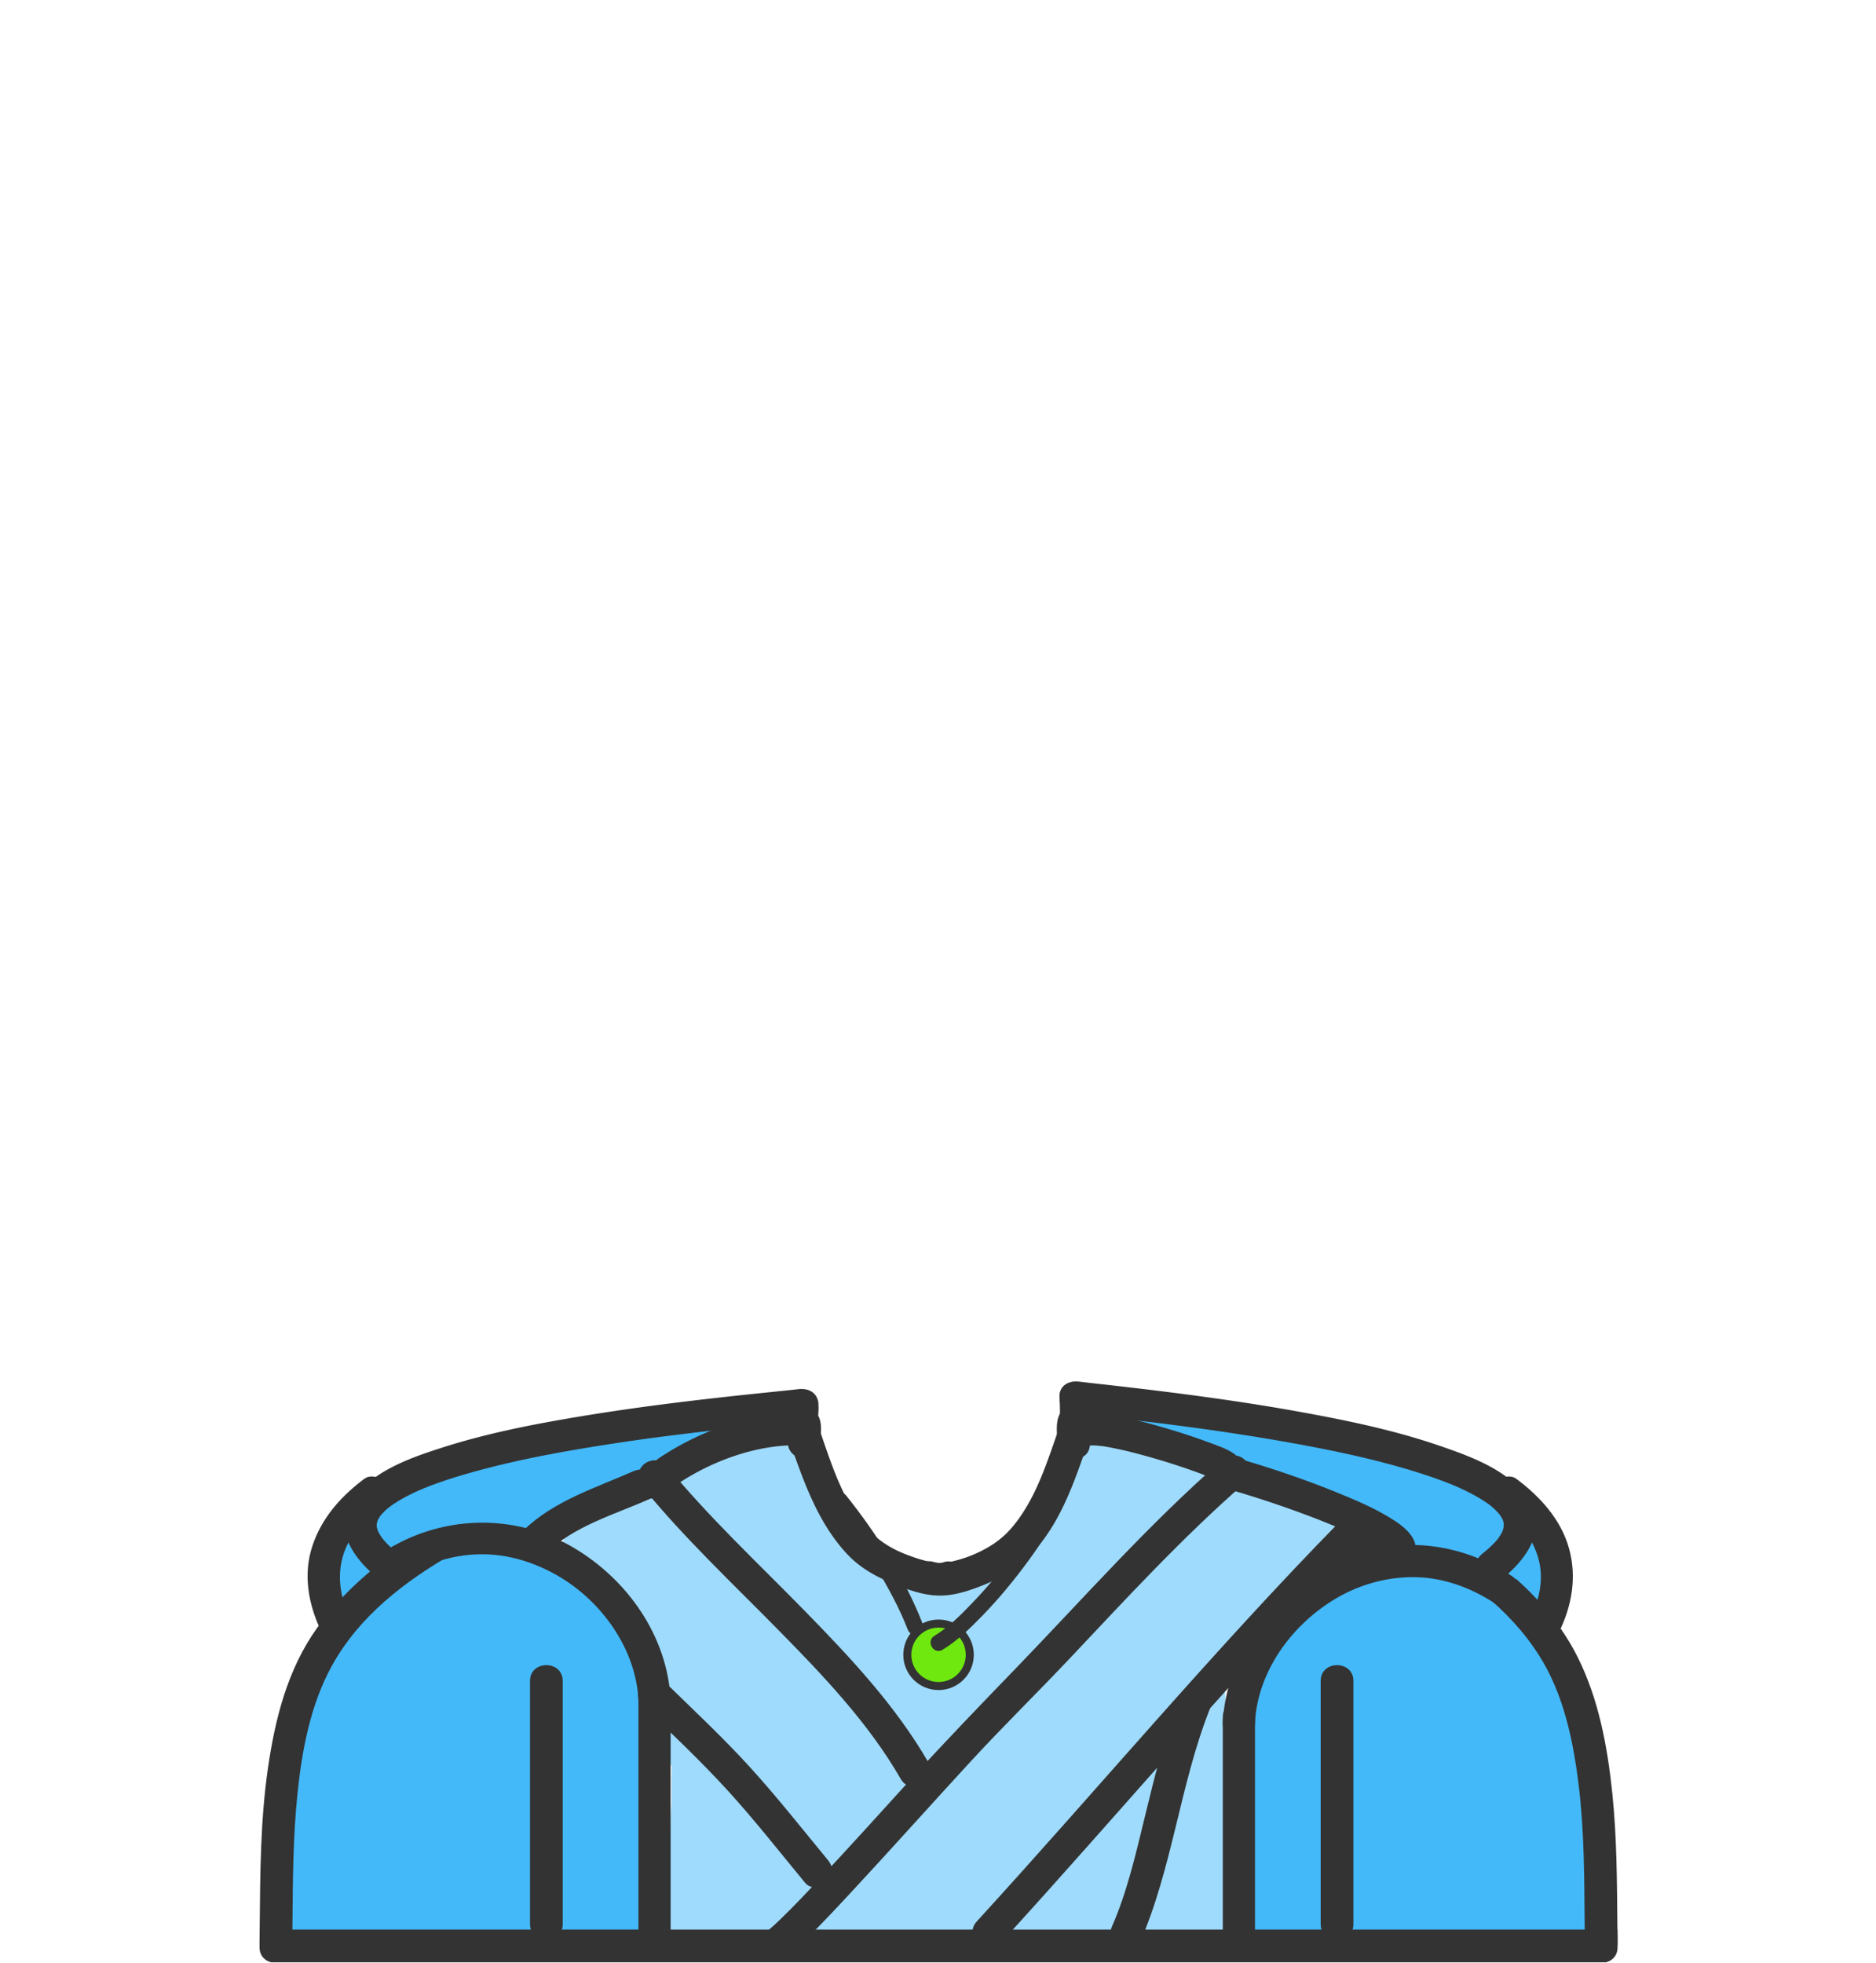 <svg width="1165" height="1219" xmlns="http://www.w3.org/2000/svg"><g fill="none"><path d="M860.177 949.814c-8.388-5.563-19.503-6.301-29.589-6.733-19.257-10.056-36.456-24.519-57.657-30.029-11.75-3.056-22.86-5.607-33.858-10.923-11.557-5.585-22.83-11.168-35.729-12.624-5.258-.593-9.713 4.57-10.12 9.443-.373.014-.748.009-1.12.027-3.493-4.837-10.938-7.183-15.585-1.754-12.613 14.738-27.611 28.669-35.451 46.755-1.331 3.073-1.735 6.283-.544 9.155a211.526 211.526 0 0 0-2.127 4.129c-2.795 2.804-5.594 5.604-8.444 8.358a171.63 171.63 0 0 1-6.758 6.198 8.94 8.94 0 0 0-3.215-.441c-1.314-1.785-3.167-3.146-5.366-3.623-11.857-2.569-25.915 3.394-35.255 12.714-12.672-4.987-25.789-8.533-39.347-6.855a42.672 42.672 0 0 1-3.16-2.361 125.865 125.865 0 0 1-10.327-9.562c-1.995-2.069-2.798-3.001-4-4.778a15.923 15.923 0 0 1-.737-1.216c.513-5.795-3.889-9.735-8.74-10.589-3.208-6.863-6.434-13.68-10.339-20.156-1.681-6.092-3.577-12.11-6.456-17.653.515-1.235.734-2.65.526-4.245a39.973 39.973 0 0 0-.449-2.689l.086-.012c-.642-3.79-.8-7.699-1.354-11.513-.639-4.396-5.706-7.459-9.796-7.459a9.706 9.706 0 0 0-6.415 2.366c-3.844-.188-7.884.716-11.55 1.891-1.814.354-3.483 1.037-5.096 1.852-6.396 2.537-12.538 5.688-18.731 8.667-1.446.695-2.9 1.37-4.363 2.03l-.522.237-.354.144a57.578 57.578 0 0 1-2.346.88c-3.682-4.434-10.455-6.307-14.696-.868a94.682 94.682 0 0 0-1.57 2.07.077.077 0 0 1-.019-.014l-.157.256c-3.188 4.345-5.975 8.869-8.541 13.516a64.683 64.683 0 0 0-2.548 4.788c-2.148 4.171-4.171 8.42-6.185 12.714-5.924-1.108-12.178-1.085-18.073-.75-8.601.49-17.437 1.875-25.191 5.79-3.809 1.923-5.502 6.684-4.811 10.872-1.116 1.252-2.083 2.637-2.814 4.202-2.918 6.259-2.409 13.993 3.203 18.646 3.74 3.101 8.295 4.412 12.938 4.35 9.769 13.54 19.325 27.231 29.537 40.442a510.134 510.134 0 0 0 5.535 7.015c2.027 16.076 4.483 32.092 7.581 48.001 1.719 8.829 3.244 18.537 7.156 26.891-.325 7.715-.286 15.464-.25 23.206-.413 4.901-.713 9.809-.766 14.726-3.851 13.584-4.971 28.218-4.099 41.368.189 2.843 1.386 5.156 3.112 6.84.021 6.295.121 12.593.275 18.896.135 5.534 4.519 10.158 10.159 10.158 5.742 0 9.192-4.246 10.047-9.413.125-.037.246-.088.369-.133.438 2.683 1.967 5.188 4.773 6.804 9.965 5.739 21.207 7.289 32.548 6.431 11.489-.867 22.45-4.484 33.828-5.84a112.37 112.37 0 0 1 6.73-.585 8.761 8.761 0 0 0 2.465 1.019c10.935 2.581 24.374 3.338 36.145.228 2.652.15 5.303.277 7.955.358 15.215 10.04 35.68 4.005 52.327-.38 25.306-1.186 50.394-5.891 75.754-6.529 10.532.977 21.035 1.354 31.443-1.555 2.03 3.944 6.483 6.857 11.729 5.847.491-.095.984-.2 1.479-.308 4.11 2.67 10.238 2.166 13.641-1.514.613.116 1.224.264 1.829.466 4.819 1.617 11.667-1.824 12.497-7.095 6.896-43.838 3.199-88.002 1.04-132.057-.075-1.522-.418-2.86-.952-4.031a641.016 641.016 0 0 0-1.057-22.67c4.928-7.465 9.866-14.914 15.078-22.132 11.578-11.303 23.856-22.296 32.274-36.116 2.094-3.438 1.729-7.922-.579-11.118.117-.122.229-.247.346-.37a11.173 11.173 0 0 0 1.708-2.447c1.869-.323 3.741-.615 5.612-.846 7.063-.869 14.183-1.066 21.302-.909l.098.041c1.723.679 3.534.648 5.237.142 4.585.208 9.163.527 13.718.899 10.782.878 12.886-13.789 5.128-18.933zM503.496 1159.09c-9.731-11.081-19.105-22.464-27.516-34.534a231.056 231.056 0 0 1 9.97 3.659 7.793 7.793 0 0 0 2.271.528c5.835 7.919 11.685 15.826 17.901 23.459a53.821 53.821 0 0 0-2.626 6.888z" fill-opacity=".511" fill="#43B9F9"/><path d="M503.962 871.63c-.583.456-1.172.899-1.763 1.341.608.936 1.199 1.729 1.763 2.292 3.557 3.557 4.37-7.051 0-3.633z" fill="#54361F"/><path d="M985.048 1179.753c.63-1.152 1.347-2.229 2.035-3.38 2.337-3.908 1.769-7.77-.323-10.602 1.658-22.561-.527-45.03-5.618-67.036 3.241-3.143 4.679-8.694 1.878-12.533a286.068 286.068 0 0 1-3.94-5.546c.523-1.236.752-2.649.587-4.225-1.258-11.877-5.37-22.292-10.999-31.928-1.768-6.559-3.445-13.149-5.618-19.537-1.828-5.368-7.436-7.658-12.25-6.932a37.573 37.573 0 0 0-1.876-1.614 11.856 11.856 0 0 0-2.252-1.413c-3.611-4.293-7.234-8.575-10.72-12.925-.112-.181-.211-.367-.34-.538a54.333 54.333 0 0 0-2.352-2.88 190.845 190.845 0 0 1-4.421-5.924c-1.933-2.706-4.6-4.6-7.695-4.968-7.048-5.023-15.161-8.94-23.155-10.457.041-.37.067-.743.067-1.122-.003-4.454-.181-8.965-.979-13.23a1406.29 1406.29 0 0 0 15.152 7.104c1.704.786 3.48 1.239 5.22 1.272a130.916 130.916 0 0 1 4.438 3.536 104.294 104.294 0 0 1 6.12 5.52c.206.757.493 1.52.896 2.281 3.05 5.779 7.181 10.949 11.747 15.602 5.727 5.837 17.064 1.574 17.638-5.938 6.193-1.092 10.236-8.445 7.122-15.177-.316-.683-.654-1.352-.992-2.021.129-2.533-.64-5.186-2.627-7.484-1.537-1.775-3.271-3.326-5.115-4.742a118.82 118.82 0 0 0-4.366-5.417 10.149 10.149 0 0 0-.55-.579c.683-4.04-1.413-7.943-4.894-10.492-19.795-14.508-36.489-33.924-60.252-41.851a147.95 147.95 0 0 0-7.771-3.519c-4.226-1.766-8.546-3.264-12.832-4.842a32.302 32.302 0 0 1-5.679 1.116c-11.654 1.234-24.086-2.066-35.177-6.813-6.53 2.864-14.325 2.584-21.098-.993a113.427 113.427 0 0 0-4.495-2.248c-.939-.351-3.873-1.536-4.539-1.764-3.927-1.337-7.895-2.548-11.919-3.56-8.627-2.17-17.427-4.073-26.22-5.443-13.393-2.087-26.313-6.133-39.345-9.745-5.306 3.249-11.992 4.31-18.655 3.079-7.92-1.464-15.413-4.537-23.333-6-2.789-.516-5.293-1.671-7.469-3.274-.905 1.429-1.442 3.092-1.598 4.8-.255.332-.49.672-.7 1.027-2.336 3.99-1.542 6.761 1.433 10.126 1.013 1.456 1.99 2.931 3.204 4.249 3.679 3.992 9.781 3.663 13.765.505 1.162-.734 2.396-1.348 3.626-1.965a8.029 8.029 0 0 0 1.285-.817c11.611 3.435 22.861 8.047 34.51 11.406 2.575 1.516 5.293 2.778 8.188 3.98 2.077.863 4.301.645 6.305-.23 6.102 1.774 12.331 3.034 18.573 4.252a185.472 185.472 0 0 1 14.021 8.011c10.166 6.43 21.994 10.181 33.155 14.467 11.288 4.336 21.963 9.722 33.564 13.3 3.471 1.07 6.96 2.074 10.45 3.072.355.219.719.447 1.073.664 7.444 4.533 15.046 8.791 22.75 12.86-1.356 3.555-.999 7.783 2.116 10.86a12.34 12.34 0 0 0 .234 2.519c.4 2.004.819 3.996 1.289 5.973-.087-.055-.164-.124-.252-.175-5.089-2.981-10.708-.866-13.898 3.646-.717 1.013-1.445 2.153-2.206 3.322-11.427-4.696-24.087 1.276-33.862 8.503-2.522-3.021-6.75-5.112-10.687-3.626-22.269 8.406-29.199 35.861-33.358 56.88-6.057 30.599-12.386 61.919-6.923 93.101.445 2.548 1.848 4.414 3.709 5.625-4.838 10.18-4.102 22.342-2.887 33.255.79 7.076 2.147 14.016 3.117 20.975-3.715 6.864-.609 14.715 2.504 21.134 3.999 8.249 15.066 5.493 18.131-1.558 3.634.802 7.664-.25 10.154-3.44 4.844 1.05 9.761 1.592 14.34.186a11.659 11.659 0 0 0 1.658-.668c1.284.668 2.771 1.054 4.445 1.03 7.666-.104 15.179-1.376 22.667-2.793 4.537-.1 9.068-.316 13.566-.781 6.534 6.084 16.241 8.69 24.729 10.322 9.521 1.832 19.506 2.753 29.104 1.016 5.265-.952 8.243-7.076 7.21-11.971 3.65.412 7.325.704 11.01.882 13.594 3.042 27.452 5.032 40.702.932 5.927-1.834 8.848-8.319 6.692-13.654a10.4 10.4 0 0 0-.183-1.056c1.103-2.554 1.092-5.4-.122-8.093.09-.714.176-1.429.269-2.144.042-.301.071-.529.094-.727zM491.5 871.5c-7.455.14-14.899.013-22.34-.252-1.417.134-2.834.273-4.247.444-.484.059-.846.101-1.124.133-2.796.408-5.589.833-8.381 1.271-8.115 1.271-16.242 2.509-24.409 3.404l-.644.069-.586.102c-1.794.308-3.587.623-5.375.972-2.98.582-5.954 1.201-8.938 1.763-15.222 2.863-30.26 3.89-45.68 4.695-3.508.183-7.026.297-10.528.587-1.164.097-7.038.98-.934-.044-1.708.286-3.551.49-5.202 1.035-7.337 2.421-13.117 4.899-21.112 5.321-3.135.165-6.142-.438-8.887-1.625a199.774 199.774 0 0 0-11.935 7.986c-1.627-1.026-3.503-1.668-5.388-1.76-9.32-.456-22.271 3.679-29.64 11.396-7.135 3.005-13.743 8.256-19.533 13.375-7.017 2.07-13.664 6.888-19.099 11.744-10.655 1.069-19.298 10.269-24.962 20.171-6.558 11.464-13.497 29.613-8.67 42.862l.07-.03c.279.815.596 1.634.954 2.457 4.587 10.542 22.492 2.945 18.567-7.828-.638-1.753-.719-3.915-.498-6.123.062.006.122.016.184.02 9.133.612 15.945-5.412 20.921-13.334 1.671-.703 3.3-1.52 4.88-2.441-2.886 4.831-5.064 10.009-5.494 15.616-11.161 11.452-20.654 24.594-31.555 36.32-.26.279-.499.564-.722.854-1.385.467-2.749 1.284-4.02 2.533-4.468 4.396-7.787 9.777-10.459 15.54-2.779 1.18-5.06 3.489-5.698 6.552-4.219 20.276-13.342 39.167-16.931 59.6-.351 1.994-.254 3.991.283 5.8-1.525 4.914-2.685 9.962-3.355 15.187-.566 4.403 3.519 8.713 7.458 9.796.794.218 1.557.327 2.297.36-.735 6.348-1.316 12.708-1.366 19.108-.028 3.551.111 7.439.75 11.222a9.044 9.044 0 0 0-1.012 4.213c.077 12.487 1.507 24.966 3.75 37.24.802 4.392 5.581 7.459 9.796 7.459 6.008 0 9.538-4.657 10.159-10.158.061-.537.107-1.074.156-1.608a10.148 10.148 0 0 0 4.599-4.273c.174-.1.34-.21.508-.319 2.227 3.512 5.102 6.563 8.596 7.868 4.139 2.608 9.936 3.501 14.432 3.927 22.103 2.084 43.801-3.389 65.849-3.563 3.604-.028 6.209-1.583 7.828-3.814.105.02.201.049.307.064 20.919 3.198 42.787 1.027 62.985 8.127 2.782.978 5.257.676 7.257-.415 5.954 2.921 14.875.103 15.071-8.456 4.956 1.057 10.516-1.233 11.841-7.027a98.61 98.61 0 0 0 1.183-6.181c1.59-1.797 2.573-4.139 2.567-6.679-.035-13.211-.742-26.396-1.395-39.583 1.981-1.715 3.347-4.143 3.426-7.148.54-20.467-2.669-40.656-4.741-60.955-.354-3.459-1.92-6.579-4.515-8.422-.234-1.99-.471-3.98-.71-5.97.316-.245.621-.5.895-.773 6.692-6.697 3.128-20.387 1.258-28.631-2.129-9.387-5.982-18.535-10.729-26.886-8.271-14.551-21.485-27.824-37.721-32.906-8.987-5.402-18.765-9.391-29.072-10.19-2.259-.176-4.552.77-6.353 2.244l-1.101-.498c10.021-7.243 18.632-17.139 28.416-24.243 3.406-2.473 7.004-4.669 10.823-6.444 3.477-1.616 11.327-.711 16.233-1.484 5.325-.84 9.519-3.196 13.213-7.098.985-1.04 1.892-2.145 2.878-3.182-.282.351.102.13.343-.096.707-.05 1.764-.186 1.919-.175 6.481.383 9.73-4.403 9.787-9.427a58.467 58.467 0 0 1 2.159-1.643 824.195 824.195 0 0 1 17.92-7.409c5.215-.973 10.527-1.429 15.765-2.307 8.345-1.399 16.24-5.213 24.042-8.319 3.805-1.517 7.952-3.209 12.178-4.227 5.438.321 10.879.583 16.345-.557 4.09-.855 6.469-4.166 7.113-7.839.317-.242.956-.747 1.132-.872 2.247-1.573 4.476-3.119 6.665-4.752-.632-.973-1.285-2.103-1.951-3.307a23.97 23.97 0 0 1-8.746 1.836z" fill="#43B9F9"/><circle stroke="#333" stroke-width="5" fill="#6EE80F" cx="582.841" cy="1027.663" r="19.397"/><path d="M585.314 1024.534c9.372-5.669 17.445-13.632 25.024-21.448 10.226-10.548 19.591-21.947 28.267-33.796 8.179-11.17 15.779-23 21.296-35.731 3.834-8.848 7.591-19.569 4.587-29.221-1.909-6.137-11.564-3.517-9.643 2.658 2.383 7.656-1.537 17.098-4.787 24.232-5.507 12.092-12.98 23.308-20.81 34-7.933 10.834-16.676 21.108-25.981 30.786-6.953 7.231-14.362 14.66-23 19.885-5.508 3.332-.485 11.982 5.047 8.635zm-11.924-15.129c-11.24-28.979-28.632-56.572-48.017-80.768-4.033-5.033-11.061 2.091-7.071 7.07 9.302 11.61 17.526 24.089 25.214 36.813 7.633 12.634 14.884 25.759 20.231 39.543 2.306 5.946 11.978 3.363 9.643-2.658zm431.007 185.861c-.255-27.135-.337-54.289-3.12-81.313-2.985-28.994-8.422-58.709-21.597-84.949-9.422-18.77-22.726-34.701-38.18-48.486-6.442 3.634-13.339 6.988-20.337 9.24 13.384 11.003 25.295 23.606 34.702 38.444 15.148 23.872 21.091 52.612 24.484 80.326 3.516 28.75 3.495 57.794 3.729 86.737.03 3.615.07 7.232.11 10.839.072 5.323 3.455 8.482 7.459 9.478 1.848.468 3.818.458 5.646 0 3.973-.995 7.274-4.154 7.213-9.478-.038-3.616-.079-7.223-.109-10.838z" fill="#333"/><path d="M1004.508 1209.152c.062 5.324-3.24 8.482-7.213 9.479H168.389c-3.972-.996-7.274-4.154-7.213-9.479.041-3.606.081-7.224.112-10.84h843.11c.029 3.617.07 7.224.11 10.84z" fill="#333"/><path d="M820.147 1043.899v151.009c0 13.103 20.318 13.103 20.318 0v-2.01c0-13.104-20.318-13.104-20.318 0v2.01c0 13.103 20.318 13.103 20.318 0v-151.009c.001-13.102-20.318-13.102-20.318 0zm-491.014 0v151.009c0 13.103 20.318 13.103 20.318 0v-2.01c0-13.104-20.318-13.104-20.318 0v2.01c0 13.103 20.318 13.103 20.318 0v-151.009c0-13.102-20.318-13.102-20.318 0zm-75.256-85.88c-21.755 14.394-41.527 31.446-56.952 52.954-18.418 25.682-26.19 56.757-30.609 87.621-4.591 32.04-4.724 64.376-5.028 96.672-.031 3.615-.071 7.232-.112 10.839-.061 5.323 3.241 8.482 7.213 9.478 1.828.458 3.799.468 5.648 0 4.002-.995 7.385-4.154 7.457-9.478.041-3.616.082-7.224.111-10.839.244-27.135.335-54.289 3.119-81.313 2.794-27.155 8.137-55.601 21.496-79.697 16.91-30.539 44.909-52.079 74.937-69.372-9.176-1.774-18.362-3.955-27.28-6.865z" fill="#333"/><g fill="#333"><path d="M759.002 906.723c-45.902 40.037-86.063 85.765-128.315 129.485-21.89 22.649-43.663 45.214-64.864 68.531-19.432 21.372-38.771 42.834-58.547 63.889-7.333 7.808-14.716 15.586-22.41 23.042-2.441 2.364-4.922 4.697-7.54 6.867-1.995 1.652 1.112-.82.358-.258-.376.281-.764.545-1.158.799-2.06 1.324 2.622-.664 3.079-.606-5.422-.686-10 5.067-10 10 0 5.969 4.593 9.316 10 10 7.621.964 16.012-9.342 20.773-13.995 10.28-10.047 20.067-20.606 29.843-31.141 24.409-26.303 48.297-53.083 72.604-79.479 20.088-21.814 41.289-42.529 61.638-64.1 35.215-37.329 69.953-75.114 108.681-108.892 4.11-3.585 3.656-10.486 0-14.143-4.048-4.048-10.038-3.578-14.142.001z"/><path d="M399.393 923.913c25.639 31.306 55.244 59.136 83.579 87.938 28.045 28.507 56.302 58.027 76.376 92.89 6.432 11.171 23.717 1.103 17.27-10.094-20.345-35.332-48.79-65.554-77.143-94.532-29.044-29.684-59.585-58.163-85.939-90.344-3.458-4.223-10.576-3.566-14.143 0-4.138 4.138-3.451 9.929 0 14.142zm432.749 20.904c-78.308 79.915-150.052 165.845-225.518 248.374-8.683 9.496 5.422 23.68 14.143 14.143 75.466-82.529 147.209-168.46 225.518-248.374 9.028-9.215-5.105-23.366-14.143-14.143z"/><path d="M732.05 1055.894c-9.287 23.451-15.158 48.039-21.127 72.49-5.618 23.015-10.967 46.586-20.531 68.355-2.192 4.99-1.513 10.694 3.588 13.682 4.291 2.514 11.488 1.405 13.682-3.588 20.491-46.641 24.955-98.352 43.674-145.623 2.01-5.075-2.158-10.974-6.984-12.301-5.689-1.564-10.297 1.921-12.302 6.985zm-332.657 3.458c17.71 17.294 35.838 34.294 52.526 52.596 16.782 18.406 32.194 38.094 48.043 57.292 3.475 4.208 10.564 3.577 14.143 0 4.126-4.127 3.467-9.943 0-14.143-15.854-19.202-31.295-38.85-48.044-57.291-16.649-18.332-34.82-35.307-52.525-52.597-9.23-9.012-23.383 5.119-14.143 14.143z"/><path d="M416.464 1201.787V1052.28c0-12.897-20-12.897-20 0v149.507c0 12.898 20 12.898 20 0z"/><path d="M416.464 1055.511c-2.041-39.425-26.73-74.567-60.228-94.349-37.394-22.082-83.281-20.406-119.385 3.426-10.71 7.07-.704 24.397 10.095 17.27 15.436-10.189 32.641-16.371 51.23-16.631 16.886-.236 33.374 4.813 47.966 13.205 27.554 15.846 48.695 45.638 50.323 77.079.663 12.831 20.666 12.895 19.999 0zm362.895 149.225v-138.233c0-12.897-20-12.897-20 0v138.233c0 12.898 20 12.898 20 0z"/><path d="M779.359 1069.734c1.643-31.715 22.857-60.86 50.323-77.08 14.146-8.354 30.232-12.976 46.613-13.204 18.97-.266 36.892 6.273 52.583 16.631 10.799 7.128 20.805-10.199 10.094-17.27-18.289-12.073-39.356-19.055-61.324-19.361-20.336-.285-40.529 5.853-58.06 15.935-33.604 19.325-58.205 55.26-60.229 94.35-.668 12.895 19.336 12.829 20-.001zM495.644 862.729c4.78-.646.593-.093-.592.045-1.456.17-2.914.328-4.372.484-3.757.404-7.516.787-11.275 1.174-10.643 1.095-21.284 2.205-31.918 3.391-29.258 3.262-58.476 7.041-87.521 11.859-28.838 4.783-57.766 10.436-85.634 19.392-19.638 6.311-43.276 14.552-55.499 32.372-13.264 19.34 2.86 38.777 18.018 50.412 4.336 3.328 11.187.672 13.682-3.588 3.017-5.149.728-10.369-3.587-13.682 2.133 1.638-1.289-1.076-1.831-1.534a74.853 74.853 0 0 1-2.911-2.607 53.79 53.79 0 0 1-5.099-5.498c2.147 2.666-.062-.162-.519-.852a31.05 31.05 0 0 1-1.427-2.419c-.21-.392-.402-.792-.592-1.193-.769-1.615.983 2.451.342.814a21.213 21.213 0 0 1-.833-2.711c-.649-2.667-.042.221-.062.004a17.09 17.09 0 0 1-.039-2.229c.105-2.851-.462 2.321-.041.108.162-.849.414-1.679.696-2.494.728-2.104-1.238 2.516.054-.051.356-.706.768-1.383 1.194-2.049.22-.343.457-.676.692-1.009 1.002-1.414-1.642 2.063-.544.693a33.302 33.302 0 0 1 2.044-2.286c1.318-1.367 2.76-2.611 4.241-3.798-2.76 2.212.18-.102.86-.581a73.205 73.205 0 0 1 3.17-2.094c4.296-2.705 8.856-4.98 13.479-7.068.669-.302 4.688-2.007 1.938-.858a194.113 194.113 0 0 1 3.883-1.562 234.034 234.034 0 0 1 8.929-3.265c6.234-2.153 12.554-4.055 18.906-5.829 28.908-8.077 58.603-13.347 88.247-17.869 16.011-2.442 26.59-3.848 42.108-5.76 12.562-1.547 25.14-2.961 37.726-4.302 13.133-1.398 26.313-2.508 39.403-4.276 5.413-.731 8.282-7.586 6.984-12.301-1.589-5.776-6.903-7.713-12.3-6.983z"/><path d="M226.185 918.413c-14.907 11.168-27.139 25.057-32.65 43.157-5.301 17.41-1.71 35.74 6.095 51.744 2.388 4.897 9.249 6.185 13.682 3.588 4.961-2.906 5.977-8.782 3.587-13.682-5.591-11.464-7.52-23.959-4.079-36.333 3.543-12.745 13.074-23.426 23.459-31.205 4.353-3.262 6.58-8.574 3.587-13.682-2.518-4.3-9.308-6.863-13.681-3.587zm439.113-41.039c17.201 2.33 34.499 3.969 51.729 6.08 6.435.789 12.866 1.608 19.294 2.457l2.44.324c2.768.369-2.154-.291.632.085a1728.482 1728.482 0 0 1 16.128 2.258c15.015 2.171 29.998 4.561 44.932 7.23 28.944 5.177 57.947 11.248 85.886 20.533 5.892 1.958 11.721 4.108 17.452 6.498-2.688-1.12 1.371.616 2.037.915 1.213.544 2.416 1.11 3.615 1.685a126.195 126.195 0 0 1 7.234 3.768 91.4 91.4 0 0 1 5.895 3.62 75.828 75.828 0 0 1 2.646 1.863c.551.404 2.099 1.645-.377-.303.526.414 1.04.845 1.551 1.277a43.43 43.43 0 0 1 4.054 3.926c.598.657 2.608 3.306.368.333.58.77 1.104 1.579 1.599 2.406.34.566.642 1.155.931 1.749 1.039 2.125-.917-2.458-.13-.257.211.591.376 1.197.527 1.806.661 2.654.029-.403.061-.088.119 1.207-.328 5.588.23 1.484-.199 1.463-.615 2.888-1.124 4.271-.353.959 1.184-2.493-.042-.006a29.57 29.57 0 0 1-1.118 2.016c-.417.7-.877 1.375-1.343 2.043-1.372 1.964 1.4-1.621-.704.881-1.395 1.656-2.927 3.191-4.503 4.673a71.54 71.54 0 0 1-2.437 2.168c-.539.464-3.957 3.168-1.808 1.519-4.315 3.313-6.604 8.532-3.588 13.682 2.495 4.26 9.346 6.916 13.682 3.588 15.585-11.964 30.68-30.911 17.991-50.659-11.643-18.122-35.847-26.754-55.164-33.393-27.692-9.516-56.601-15.544-85.36-20.787-29.111-5.307-58.43-9.449-87.79-13.107-10.97-1.366-21.951-2.641-32.937-3.88-3.959-.446-7.919-.887-11.877-1.339a731.89 731.89 0 0 1-4.429-.516c-1.212-.146-5.7-.743-.867-.088-5.397-.731-10.712 1.208-12.301 6.984-1.297 4.716 1.572 11.569 6.985 12.301z"/><path d="M931.62 935.683c10.577 7.925 19.564 18.416 23.458 31.205 3.706 12.171 1.409 25.079-4.079 36.333-2.39 4.899-1.374 10.775 3.588 13.682 4.434 2.597 11.293 1.31 13.682-3.588 7.949-16.3 11.018-34.04 6.096-51.744-5.019-18.049-18.004-32.185-32.65-43.157-4.373-3.276-11.162-.713-13.682 3.588-2.993 5.106-.766 10.419 3.587 13.681zm-592.345 28.789c17.211-16.813 42.475-23.983 64.009-33.485 4.989-2.201 6.104-9.385 3.587-13.682-2.984-5.095-8.695-5.788-13.682-3.588-22.984 10.143-49.368 18.355-68.057 36.612-9.237 9.025 4.915 23.156 14.143 14.143z"/><path d="M412.263 927.721c21.214-16.66 50.159-28.848 77.248-30.089 12.842-.588 12.899-20.591 0-20-32.828 1.504-65.757 15.817-91.39 35.946-4.294 3.373-3.507 10.635 0 14.143 4.197 4.196 9.859 3.363 14.142 0zm245.693-59.99c.183 3.957.426 7.948.184 11.908-.11 1.15-.048.715.188-1.306l-.071.3a8.732 8.732 0 0 1 2.236-3.751c-4.787 5.399 10.729-8.438 1.375-1.215-7.174 5.541-5.578 14.518-5.097 22.611.762 12.814 20.767 12.889 20 0-.231-3.896-.525-7.822-.365-11.728.091-1.146.018-.7-.221 1.339-.148.984-2.811 3.956-4.134 4.979-1.078.832-3.004 1.25-2.015.851 2.93-1.18 2.035-.694 4.506-2.622 5.531-4.316 3.684-15.511 3.413-21.366-.593-12.84-20.596-12.898-19.999 0z"/><path d="M658.145 885.492c-7.643 21.576-14.504 44.998-29.502 62.838-6.538 7.777-14.153 12.689-23.352 16.769-4.698 2.084-9.818 3.624-14.852 4.797-2.571.599-3.217.667-5.415.801-1.025.063-2.05.021-3.073-.029 1.982.098-1.189-.353-1.72-.532-12.245-4.164-17.457 15.158-5.316 19.285 11.001 3.74 24.167-.522 34.492-4.548 11.552-4.504 21.808-10.296 30.521-19.238 19.735-20.256 28.294-48.83 37.501-74.825 1.821-5.142-2.015-10.934-6.984-12.301-5.541-1.526-10.482 1.849-12.3 6.983zm-169.843-10.229c-.317 6.697-1.952 16.136 4.975 20.214 4.66 2.744 11.81 1.082 14.058-4.124.46-1.066.914-2.098 1.305-3.179.056-.156.114-.312.174-.466-.597 1.547-.906 2.72-2.265 3.859l-4.413 2.571.042-.01-7.706-1.008.04.021-3.588-3.587c-.818-2.328-1.121-3.031-.91-2.111-.265-2.359-.364-3.025-.295-1.998.043.718.016 1.441.002 2.159-.054 2.747-.238 5.494-.404 8.236-.33 5.446 4.798 10 10 10 5.701 0 9.67-4.562 10-10 .387-6.39 2.273-16.271-4.75-19.989-4.707-2.492-11.631-1.286-13.976 4.014-.463 1.048-.91 2.084-1.297 3.155-.058.161-.117.32-.178.479.958-2.501 1.131-3.246 4.209-5.297l5.047-1.365-.048.004 5.047 1.366a.535.535 0 0 0-.045-.027l3.587 3.588c.839 2.309 1.136 3.005.89 2.091.276 2.344.367 3.002.271 1.973-.065-.732-.053-1.475-.053-2.21-.001-2.787.149-5.576.281-8.359.258-5.449-4.744-10-10-10-5.647 0-9.742 4.556-10 10z"/><path d="M488.659 890.371c9.313 26.288 18.009 54.038 37.501 74.825 8.711 9.29 19.52 14.778 31.195 19.408 9.942 3.941 23.501 8.571 34.127 4.815 5.135-1.814 8.508-6.763 6.984-12.301-1.367-4.973-7.158-8.802-12.301-6.984-.729.258-1.436.444-2.193.598 2.426-.491-.423-.118-.868-.116-2.714.012-2.439-.087-4.766-.529-5.361-1.021-10.583-2.814-15.666-4.769-8.844-3.4-16.695-8.213-23.339-15.299-16.496-17.592-23.529-42.78-31.389-64.965-1.818-5.133-6.759-8.509-12.301-6.984-4.969 1.368-8.806 7.159-6.984 12.301zm188.22 7.421c2.801-.843-2.181.023.497-.135 1.234-.072 2.477-.008 3.709.065.732.043 5.196.572 2.661.222 2.076.287 4.14.661 6.198 1.052 8.851 1.675 17.581 4.014 26.232 6.501a417.345 417.345 0 0 1 25.646 8.262c1.688.606 3.369 1.234 5.045 1.875.858.328 5.87 2.396 3.242 1.271 1.964.841 3.97 1.717 5.753 2.906 10.763 7.181 20.765-10.15 10.094-17.27-5.081-3.391-11.377-5.328-17.066-7.432-9.006-3.328-18.178-6.223-27.396-8.899-9.25-2.685-18.604-5.109-28.082-6.846-6.837-1.252-14.972-2.929-21.85-.858-12.317 3.708-7.065 23.013 5.317 19.286z"/><path d="M767.733 926.237c18.431 5.497 36.675 11.748 54.548 18.854 8.709 3.463 17.567 7.361 26.076 12.011 1.673.914 3.313 1.885 4.935 2.886.742.459 1.47.94 2.196 1.424.396.264 3.27 2.391 1.188.772a30.647 30.647 0 0 1 3.038 2.724c.478.484 1.75 2.166-.083-.268.398.528.717 1.107 1.007 1.7 2.397 4.893 9.242 6.188 13.682 3.588 4.955-2.902 5.986-8.787 3.588-13.682-3.294-6.722-10.696-11.3-16.902-14.966-9.481-5.601-19.755-9.888-29.919-14.065-18.938-7.784-38.417-14.413-58.036-20.264-12.392-3.694-17.647 15.61-5.318 19.286z"/><path d="M850.5 953.5c-.359 0-.704.021-1.044.051-1.448-.962-3.261-1.551-5.456-1.551-12.897 0-12.897 20 0 20 .359 0 .704-.021 1.044-.051 1.448.962 3.261 1.551 5.456 1.551 12.897 0 12.897-20 0-20z"/></g></g></svg>